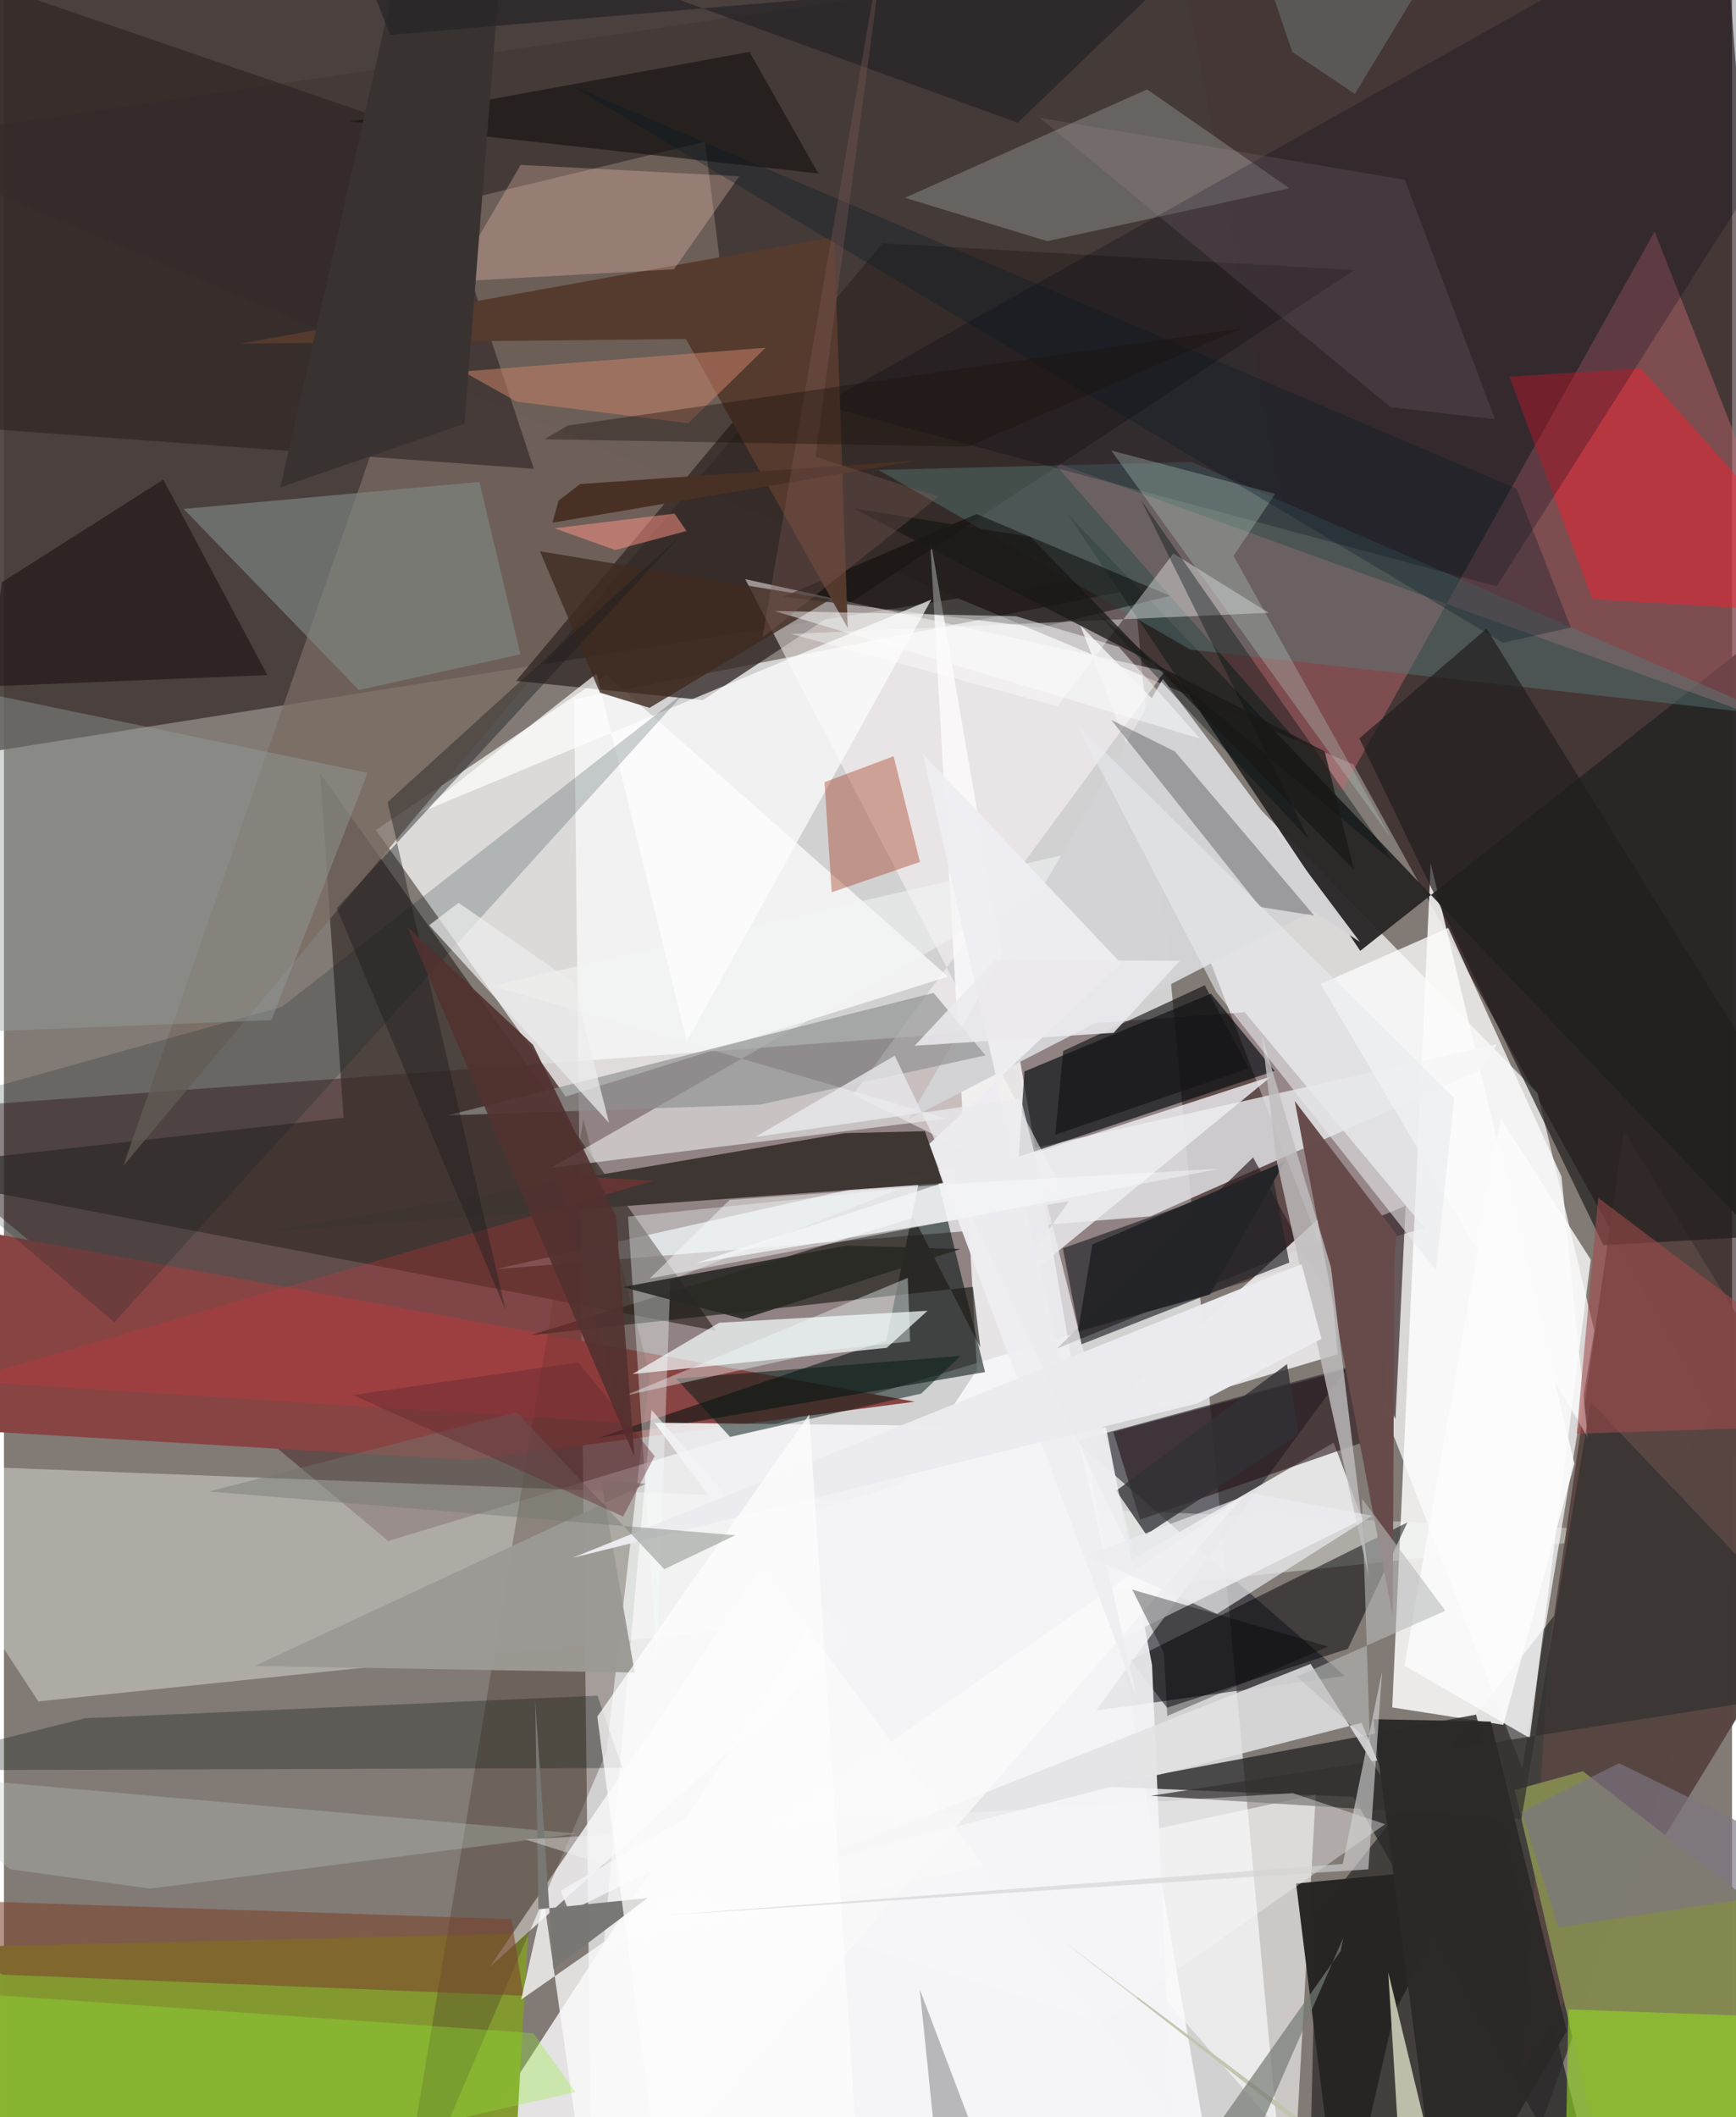 <svg xmlns="http://www.w3.org/2000/svg" width="228" height="278" viewBox="0 0 836 1024"><path fill="#827a75" d="M0 0h836v1024H0z"/><path fill="#e0e0e2" fill-opacity=".847" d="M546.92 285.026L621.211 1086H284.468l-8.64-747.715z"/><path fill="#140005" fill-opacity=".553" d="M-62 69.248l714.876 300.509L898 813.249 830.635-62z"/><path fill="#e6e3e5" fill-opacity=".878" d="M734.437 855.081l34.92-211.502-27.434-114.863-221.248-226.37z"/><path fill="#2d0709" fill-opacity=".388" d="M-62 538.103l247.874 207.22 501.314-151.486-86.942-104.248z"/><path fill="#453b37" fill-opacity=".906" d="M622.54 263.946l-647.222 102.51L-62-51.499 571.385-8.413z"/><path fill="#fefeff" fill-opacity=".792" d="M470.744 662.35L195.502 1086l384.405-59.694-131.982-767.054z"/><path fill-opacity=".482" d="M634.78 926.546L898 594.996l-166.436 466.537L630.921 1086z"/><path fill="#fff" fill-opacity=".722" d="M291.246 326.37l165.456 145.985-184.953 58.017-91.802-128.96z"/><path fill="#fdfdfe" fill-opacity=".847" d="M671.6 825.813l53.756 8.431 34.405-126.323-69.533-290.333z"/><path fill="#2d2c34" fill-opacity=".639" d="M518.496 697.051L648.59 810.58l-120.254 16.74L649.97 661.344z"/><path fill="#e4e5e8" fill-opacity=".82" d="M237.912 613.846l484.315-108.83-7.933 12.56-159.733 70.7z"/><path fill="#362c29" fill-opacity=".702" d="M-62 565.848l226.287-25.25-11.308-166.59 191.464 269.654z"/><path fill="#f9fff9" fill-opacity=".365" d="M-62 702.818l50.577 6.667 818.58 31.516-790.516 81.92z"/><path fill="#282626" fill-opacity=".957" d="M898 650.532V268.868L656.14 459.889 514.683 248.713z"/><path fill="#7a6b62" fill-opacity=".749" d="M339.158 68.562L220.047 97.295 57.732 563.911l298.634-356.625z"/><path fill="#c3666f" fill-opacity=".459" d="M646.995 383.07L507.384 223.218 898 364.43l-99.462-252.413z"/><path fill="#322125" fill-opacity=".686" d="M509.37 652.273l94.93-92.466 68.885 126.461 4.912-103.007z"/><path fill="#83992f" fill-opacity=".984" d="M253.525 935.112l-7.234 128.128L4.934 1086-62 942.604z"/><path fill="#f8f8fa" fill-opacity=".808" d="M645.27 655.02l-6.385-68.164-403.83 364.457L384.099 732.77z"/><path fill="#874443" d="M225.38 706.21l215.242-28.266-454.125-82.818L-62 689.156z"/><path fill="#00070c" fill-opacity=".639" d="M614.718 517.96l-30.786-37.346-90.24 37.616-2.797 41.228z"/><path fill="#00100d" fill-opacity=".557" d="M426.847 648.32l-139.759 47.336 187.535-32.039-27.776-112.615z"/><path fill="#f3f3f5" fill-opacity=".871" d="M657.156 734.839L273.36 924.555l-4.029-10.07L643.29 697.774z"/><path fill="#2b292b" fill-opacity=".808" d="M527.968 863.988l184.214-34.701L776.262 1086 652.843 869.047z"/><path fill="#312724" fill-opacity=".765" d="M653.279 130.62L338.11 338.63l-90.317-9.316 177.25-211.68z"/><path fill="#fff9f9" fill-opacity=".502" d="M514.731 580.955L358.61 280.113l203.061 44.51L410.783 529.43z"/><path fill="#fbfbfc" fill-opacity=".604" d="M624.951 1039.314l9.658-171.331L290 942.286l23.246-260.391z"/><path fill="#3e3632" fill-opacity=".992" d="M445.533 547.119l-38.84.943-281.519 47.876 329.134-23.68z"/><path fill="#1b1a16" fill-opacity=".631" d="M472.358 651.765l-3.618-29.367-214.164 23.417 185.571-56.839z"/><path fill="#584643" fill-opacity=".98" d="M783.645 546.963L898 733.023l-163.112 267.444L747.435 798.5z"/><path fill="#463428" fill-opacity=".329" d="M291.475 847.357l20.923-182.735-32.122-123.2L189.366 1086z"/><path fill="#f2f5f5" fill-opacity=".561" d="M236.063 476.828l304.17-69.677-275.636 157.694 191.483-23.85z"/><path fill="#020409" fill-opacity=".51" d="M562.681 825.96l87.484-28.52 28.777-61.103-133.885 66.666z"/><path fill="#f4f4f6" fill-opacity=".902" d="M564.86 1024.699l-9.453-219.475-22.25-114.721-218.45-2.384z"/><path fill="#f8feff" fill-opacity=".702" d="M427.063 651.894l19.745-17.924-100.788 5.788-41.988 24.834z"/><path fill="#838850" fill-opacity=".984" d="M782.3 1086l-51.456-220.26 32.988-9.058L898 960.716z"/><path fill="#fd1b2f" fill-opacity=".447" d="M898 297.627L791.802 178.155l-63.527 4.02 40.152 107.552z"/><path fill="#292121" fill-opacity=".584" d="M-13.033 207.062l-.856-217.28L202.38 63.963l53.959 162.777z"/><path fill="#e3e3e4" fill-opacity=".855" d="M383.449 903.137l273.365-69.84 13.398 32.098-38.09-60.635z"/><path fill="#242327" fill-opacity=".973" d="M583.4 626.057l-63.789 17.778 6.937-41.922 93.164-40.218z"/><path fill="#898b87" fill-opacity=".51" d="M553.002 43.234L435.876 95.672l68.83 20.965 117.13-25.589z"/><path fill="#241119" fill-opacity=".596" d="M549.651 734.95l-12.976-42.39 131.29-35.177-.861 36.855z"/><path fill="#577b79" fill-opacity=".443" d="M574.535 223.455l-151.497 3.824 150.892 86.93 281.521 31.597z"/><path fill="#eeeef2" fill-opacity=".812" d="M515.343 580.916l-34.9 48.422 132.78-108.793-278.737 90.426z"/><path fill="#000518" fill-opacity=".251" d="M842.3-55.33L395.43 195.842l326.683 87.783 132.238-208.13z"/><path fill="#010e06" fill-opacity=".282" d="M39.253 831.064L-62 856.274l361.16-1.17-12.037-34.976z"/><path fill="#d2d2d5" fill-opacity=".992" d="M437.728 541.273l195.554-100.666 22.687 14.953-95.323-127.169z"/><path fill="#7f8684" fill-opacity=".647" d="M86.94 246.155l143.05-13.07 19.858 83.368-78.19 17.296z"/><path fill="#080906" fill-opacity=".514" d="M377.028 288.612l93.487-39.988 93.61 39.576-62.828 15.368z"/><path fill="#674b4b" fill-opacity=".992" d="M672.675 608.413l-.823 173.328-47.41-249.22 49.194 64.503z"/><path fill="#211f1e" fill-opacity=".706" d="M773.745 602.244L898 595.305 717.225 304.05l-61.516 53.113z"/><path fill="#fff" fill-opacity=".69" d="M448.648 289.978L330.333 503.6l-43.668-177.834-86.017 67.523z"/><path fill="#fbfbfb" fill-opacity=".792" d="M753.466 569.01l12.745 126.243L637 475.913l61.714-27.13z"/><path fill="#553a2e" fill-opacity=".988" d="M401.668 114.46L114.48 166.208l215.433-2.249 78.3 139.898z"/><path fill="#272625" fill-opacity=".992" d="M625.099 910.997l84.326-8.039-36.732 70.301L646.723 1086z"/><path fill="#0f0f0e" fill-opacity=".286" d="M566.465 363.46l-30.827-15.292 72.082 90.492 26.148 4.171z"/><path fill="#9a2102" fill-opacity=".345" d="M400.438 431.576l-3.48-53.276 33.419-12.541 12.755 51.135z"/><path fill="#fec9bb" fill-opacity=".294" d="M324.141 130.267l31.577-45.039-105.748-5.474-32.993 56.47z"/><path fill="#7c422c" fill-opacity=".569" d="M-58.798 918.012l304.326 10.208 5.797 37.016L-.769 955.073z"/><path fill="#fcfcfc" fill-opacity=".796" d="M767.652 609.262l-29.52 231.38-60.642-35.03 46.68-264.623z"/><path fill="#031c1f" fill-opacity=".196" d="M-62 541.593l196.418-54.605 195.396-152.575L53.381 639.536z"/><path fill="#96a2a0" fill-opacity=".404" d="M175.914 373.786l-219.672-45.718L-62 501.015l191.427-7.616z"/><path fill="#18080a" fill-opacity=".514" d="M127.384 326.506L77.09 231.977l-78.137 49.66-6.658 50.358z"/><path fill="#13110f" fill-opacity=".608" d="M360.66 25.087L205.738 53.496l-38.425 5.185L393.992 83.9z"/><path fill="#909191" fill-opacity=".675" d="M449.725 480.224L214.568 539.48l151.155-5.202 109.122-23.818z"/><path fill="#333231" fill-opacity=".749" d="M898 815.007l-130.366-136.93-33.516 201.67-179.26-11.171z"/><path fill="#c0bdbf" fill-opacity=".808" d="M660.202 762.638l-44.763-202.32-6.749-59.003 33.271 111.692z"/><path fill="#fff" fill-opacity=".376" d="M611.812 296.386l-46.082-28.704-56.111 73.92-128.853-34.98z"/><path fill="#f4ffff" fill-opacity=".361" d="M301.923 588.426l13.943 215.943 6.499-185.172 110.718-44.194z"/><path fill="#402c21" fill-opacity=".808" d="M288.326 334.985l24 7.373 87.529-52.513-140.569-23.201z"/><path fill="#91d225" fill-opacity=".639" d="M756.82 971.87L898 976.963l-23.845 101.707-118.708-31.277z"/><path fill="#021a15" fill-opacity=".506" d="M351.312 694.983l92.391-20.946 19.077-18.219-137.541 11.008z"/><path fill="#becac3" fill-opacity=".314" d="M-52.802 857.523l330.296 29.358-206.791 26.572-67.775-9.357z"/><path fill="#c1c3ad" fill-opacity=".957" d="M511.424 938.144L701.59 1086l-31.914-132.043 6.693 108.03z"/><path fill="#fafafa" fill-opacity=".78" d="M600.005 723.224L284.944 1086l-23.785-167.568-10.94 48.692z"/><path fill="#a04a4c" fill-opacity=".573" d="M898 688.996l-137.184 4.455 10.427-114.12 69.65 52.475z"/><path fill="#e53139" fill-opacity=".231" d="M267.464 568.454l46.81 2.633L-20.3 667.896l319.954 20.308z"/><path fill="#93f036" fill-opacity=".31" d="M256.193 983.397L-62 960.862-50.055 1086l326.497-74.164z"/><path fill="#001110" fill-opacity=".384" d="M528.638 296.287l143.327 120.427L550.087 241.82l81.244 164.242z"/><path fill="#282824" fill-opacity=".898" d="M407.741 602.44L299.38 622.506l58.21 15.446L462.712 604.1z"/><path fill="#1e1f20" fill-opacity=".435" d="M242.728 633.767l-81.746-194.55 165.333-179.144-140.74 127.909z"/><path fill="#b1c9c2" fill-opacity=".333" d="M535.673 217.906l79.299 20.924-20.143 30.041 75.626 135.604z"/><path fill="#767b74" fill-opacity=".706" d="M546.154 1086h36.622l65.19-148.806-1.344 6.517z"/><path fill="#c68167" fill-opacity=".545" d="M368.493 168.187l-37.448 36.529-82.99-10.451-25.959-14.59z"/><path fill="#f0fcfd" fill-opacity=".396" d="M300.35 675.07l99.571-22.094 38.454-4.183-1.131-30.727z"/><path fill="#efeef2" fill-opacity=".961" d="M547.9 820.558L444.548 364.555l95.86 101.385-92.728 87.337z"/><path fill="#313136" fill-opacity=".78" d="M626.316 693.632l-73.728 48.546L538.09 721l82.6-61.218z"/><path fill="#9c9a93" fill-opacity=".976" d="M121.247 805.792l189.34-88.135-21.658-1.637 16.19 92.935z"/><path fill="#787875" fill-opacity=".996" d="M257.012 822.527l1.562 100.919 52.758-5.435-45.525 34.395z"/><path fill="#ecebf0" fill-opacity=".675" d="M523.494 752.385l80.279-30.103 58.133 10.823-75.091 47.495z"/><path fill="#f1c6d8" fill-opacity=".094" d="M721.33 202.8L677.71 86.987l-176.8-30.104 169.876 140.028z"/><path fill="#f7f8f9" fill-opacity=".392" d="M531.322 978.134l136.83-95.824-44.624-15.028-371.218 22.404z"/><path fill="#52312f" fill-opacity=".898" d="M255.948 505.335l-60.697-56.932 109.746 256.018-8.882-115.962z"/><path fill="#7d7682" fill-opacity=".675" d="M898 910.07l-116.659-57.284-47.146 23.59 17.776 55.806z"/><path fill="#ebeaee" fill-opacity=".984" d="M577.098 678.87l60.276-31.31-9.612-36.095-352.61 141.963z"/><path fill="#2c2929" fill-opacity=".965" d="M756.033 982.334L719.26 832.67l-56.807-1.152L695.619 1086z"/><path fill="#b7bbba" fill-opacity=".588" d="M660.8 842.542l-3.836-117.736 40.375 54.237-71.914 31.859z"/><path fill="#e9eaee" fill-opacity=".576" d="M586.469 479.735l106.35 134.772 8.807-83.44-182.687-180.94z"/><path fill="#fefdfe" fill-opacity=".741" d="M412.985 1043.317l-23.43-359.166L287.04 830.238 321.126 1086z"/><path fill="#383231" d="M133.75 235.68l88.999-30.724L243.758-62h-42.73z"/><path fill="#131315" fill-opacity=".647" d="M580.912 476.536l21.285 40.107-93.59 32.2 3.818-40.53z"/><path fill="#061a26" fill-opacity=".306" d="M725.105 310.888l32.935-7.366-26.312-67.2L274.021 41.12z"/><path fill-opacity=".337" d="M562.753 829.963l-1.562-30.446-15.318-30.663 94.769 27.536z"/><path fill="#fbfefd" fill-opacity=".486" d="M372.7 295.51l116.86 2.532 49.757 14.832 39.32 44.366z"/><path fill="#ebebef" fill-opacity=".753" d="M363.528 549.917l67.409-39.317L548.03 756.992 491.94 531.27z"/><path fill="#483025" fill-opacity=".988" d="M278.66 234.122l164.215-11.457-177.529 30.143 2.954-10.64z"/><path fill="#fd9487" fill-opacity=".518" d="M324.426 248.398l-58.032 7.109 29.313 10.524 34.475-9.21z"/><path fill="#73776f" fill-opacity=".424" d="M99.11 721.386l149.02-38.306 71.316 75.869 34.346-16.4z"/><path fill="#63272e" fill-opacity=".412" d="M277.734 658.941l37.047 45.333-15.24 29.214-130.734-58.77z"/><path fill="#b8b8ba" d="M443.04 962.192l27.823 73.445 286.05-10.185-302.645 46.408z"/><path fill="#232429" fill-opacity=".667" d="M521.276 650.196L621.8 610.662l-8.183-42.998-101.339 36.114z"/><path fill="#f9fafb" fill-opacity=".463" d="M312.414 618.39l275.945-53.125-121.222 6.802-116.065 8.264z"/><path fill="#262528" fill-opacity=".722" d="M186.755 16.855l381.63-32.333-77.936 74.842L156.075-62z"/><path fill="#ededed" fill-opacity=".714" d="M275.577 475.327l17.139 67.742-87.013-95.584 14.238-10.85z"/><path fill="#839f98" fill-opacity=".322" d="M597.504-50.989l25.723 76.1 30.3 20.3L718.65-62z"/><path fill="#191917" fill-opacity=".765" d="M653.08 420.634L496.66 259.676l-85.987-13.846 228.251 117.628z"/><path fill="#ebeaee" fill-opacity=".867" d="M536.816 499.526l-96.233 6.258 38.889-41.679 89.365.618z"/><path fill="#d2d3d3" fill-opacity=".627" d="M666.686 808.416l-19.027 93.11-327.63 24.808L660.07 904.12z"/><path fill="#835f5a" fill-opacity=".314" d="M392.642 220.908l59.425 19.388-85.12 68.159 61.755-358.148z"/><path fill="#19110c" fill-opacity=".376" d="M466.332 216.038l-204.864-3.577 11.269-6.629 325.888-46.989z"/></svg>